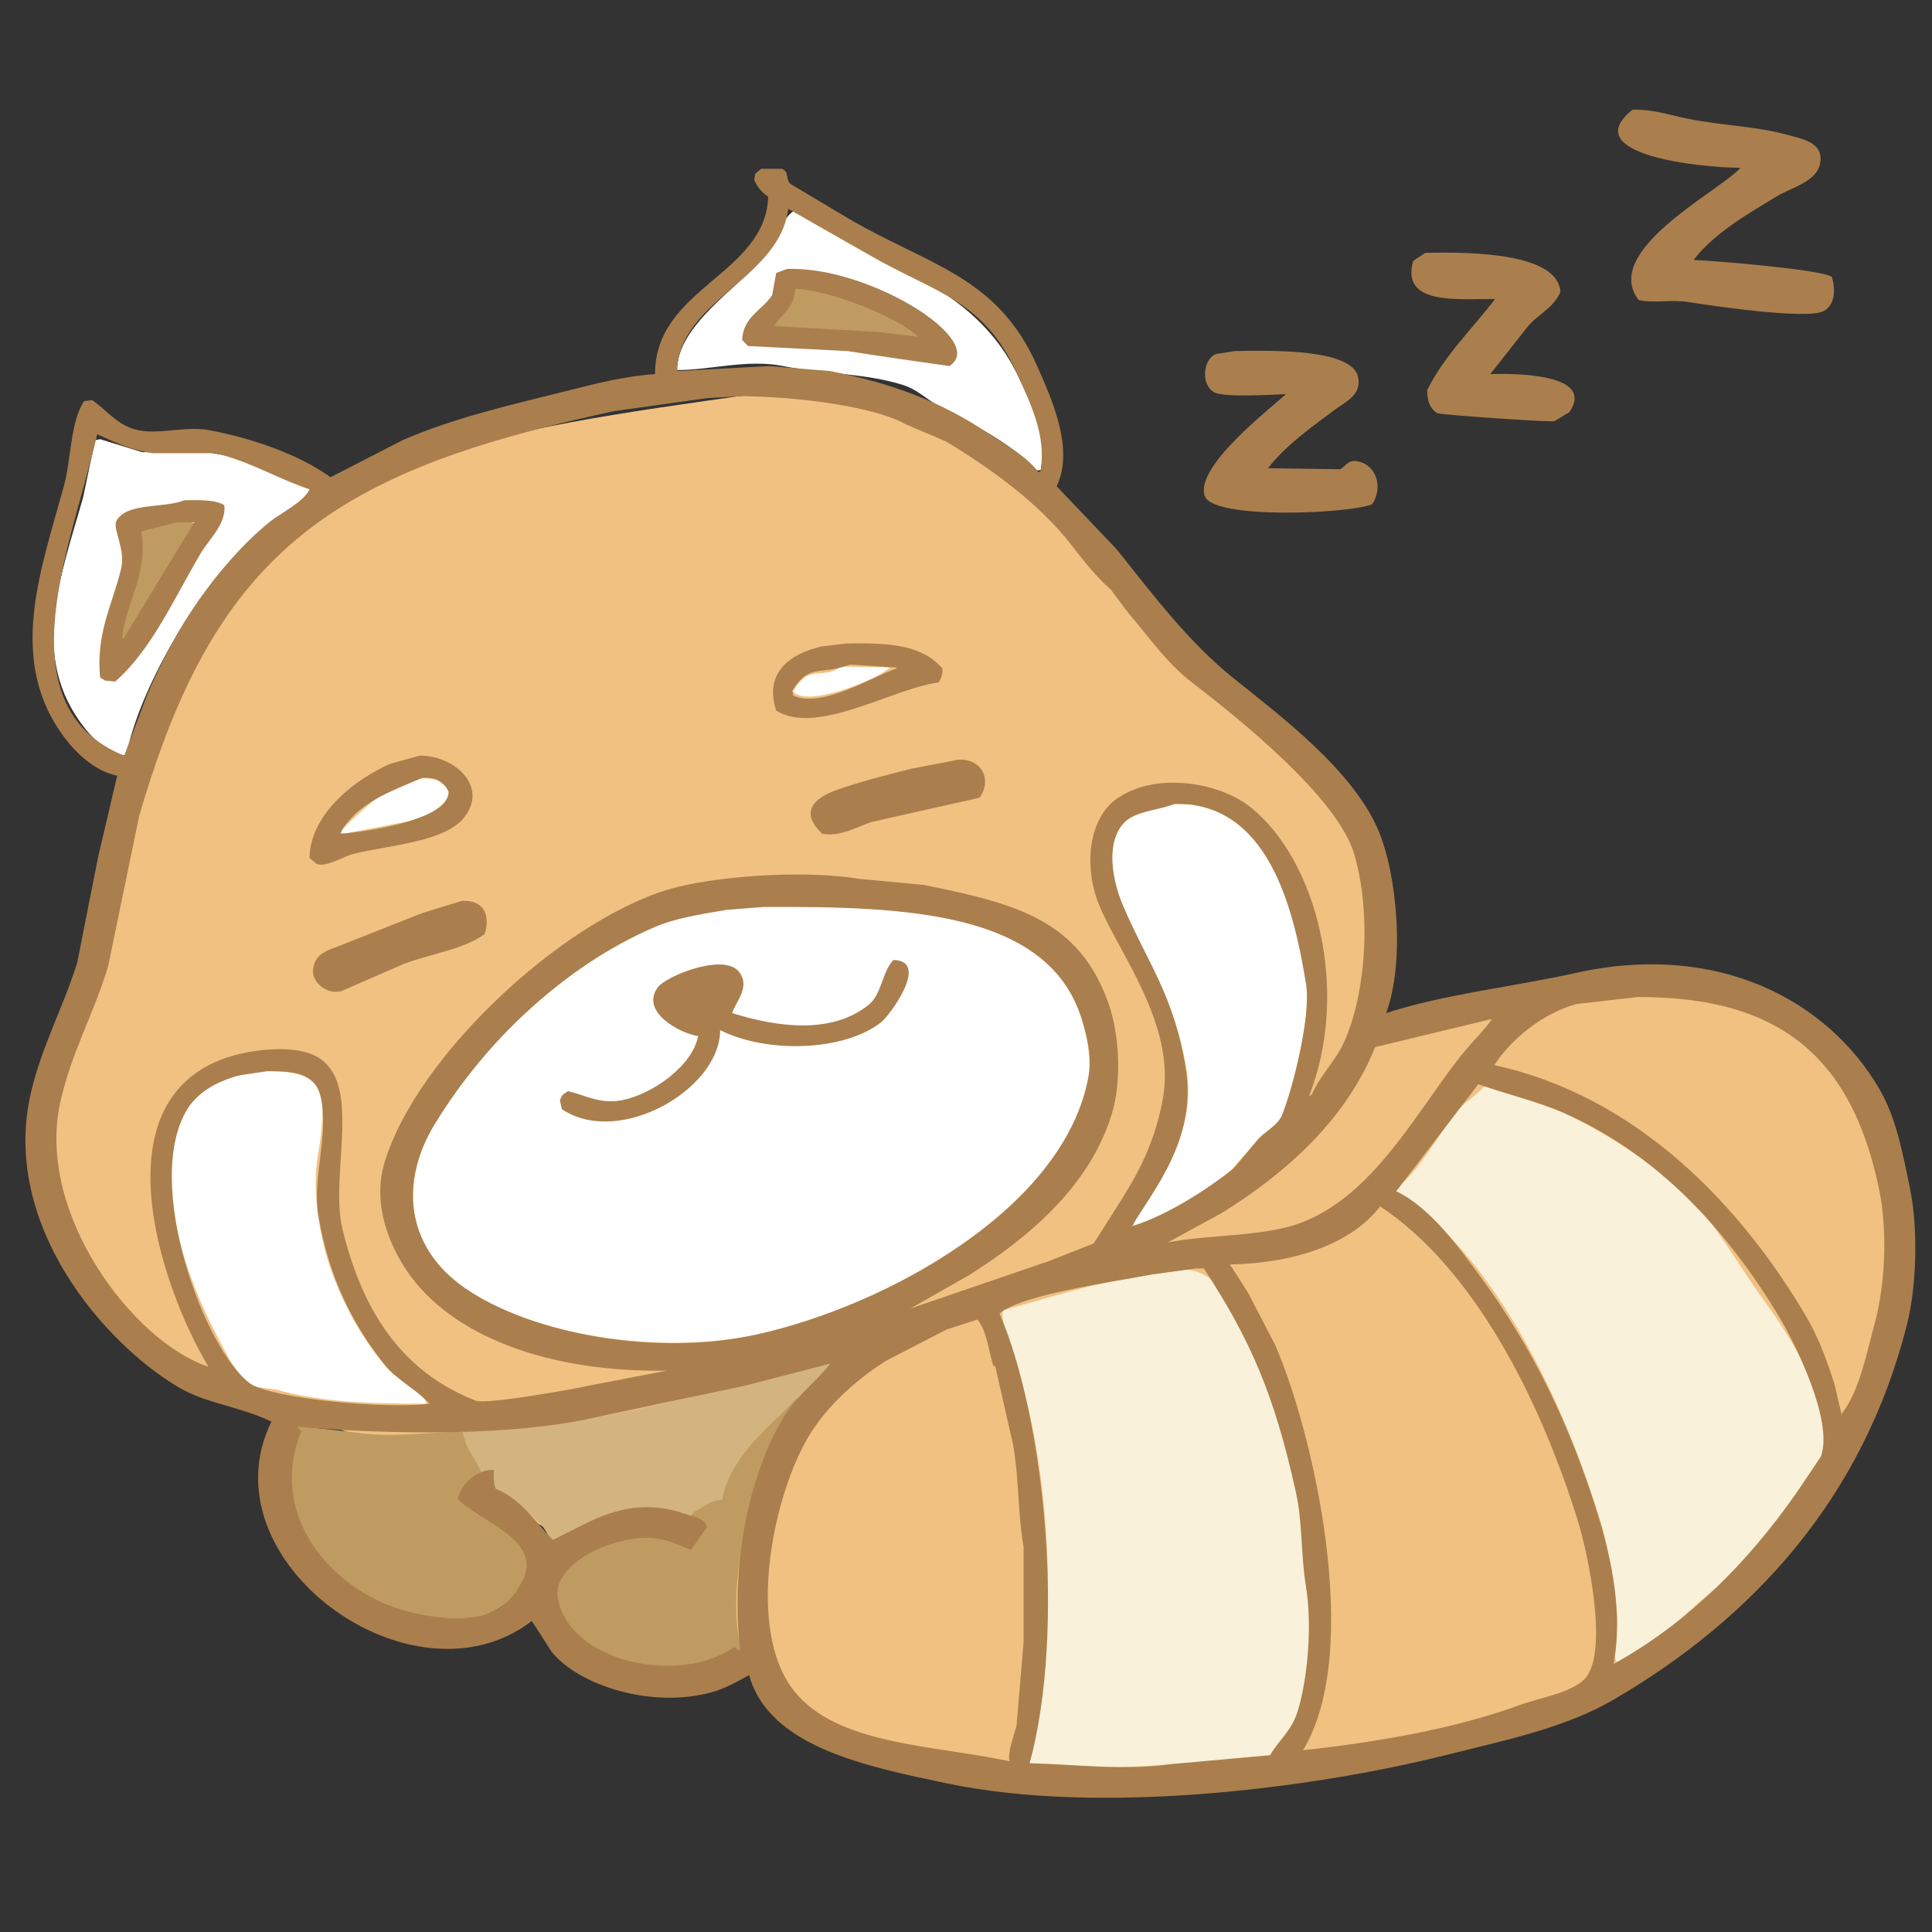 <svg xmlns="http://www.w3.org/2000/svg" xmlns:xlink="http://www.w3.org/1999/xlink" width="499.997" height="500" viewBox="0 -103.506 1929 1929.012">
  <rect x="0" y="-103.506" width="1929" height="1929.012" fill="#333333" stroke="none"/>
  <defs>
    <style>
      .cls-1 {
        fill: #f1c182;
      }

      .cls-1, .cls-2, .cls-3, .cls-4, .cls-5, .cls-6 {
        fill-rule: evenodd;
      }

      .cls-2 {
        fill: #d3b47e;
      }

      .cls-3 {
        fill: #f9f1d9;
      }

      .cls-4 {
        fill: #c09b61;
      }

      .cls-5 {
        fill: #fff;
      }

      .cls-6 {
        fill: #aa7f4d;
      }
    </style>
    <clipPath id="clip-path">
      <rect width="1929" height="1722"/>
    </clipPath>
  </defs>
  <g clip-path="url(#clip-path)">
    <path id="形狀_25" data-name="形狀 25" class="cls-1" d="M1248,611c171.64,72.067,114.61,300.809,121,321,3.33,7.333,398.73-179.333,514,96,32.63,142.75-18.45,357.95-260,531-359.94,168.59-677.99,127.3-781,70-115.621-64.31-316.72-264.35-552-319,3.666-19.66-186.7-33.34-241-205C34.193,960.567,194.855,513.148,213,496,385.821,332.68,496.735,326.7,816.815,280.83,964,250.705,1234.82,615.625,1248,611Z"/>
    <path id="形狀_26" data-name="形狀 26" class="cls-2" d="M492,1365q-6.5,1.005-13,2c-5.117-14.57-15.492-22.15-18-41,133.164-3.9,253.838-41.79,371-70v1c-23.487,30.94-58.324,52.87-82,84-11.553,15.19-16.53,36.84-27,51-4.151,5.61-24.659,9.73-32,19-52.43-19.62-106.384,1.82-139,25-1-.67-2-1.33-3-2-9.206-26.76-39.268-34.62-57-53v-16Z"/>
    <path id="形狀_24" data-name="形狀 24" class="cls-3" d="M1482,981c73.17,10.261,185.66,82.32,223,132,20.36,27.09,36.68,55.06,57,83,19.05,26.19,71.31,100.79,57,153q-7.995,12.495-16,25c-26.77,42.31-58.68,83.2-97,114-24.33,19.55-59.89,59.45-92,68-5.3-12.35,2.96-34.25,0-52-4.99-29.89-7.02-58.4-15-85-37.32-124.4-107.45-269.95-205-333v-3c24.07-18.56,40.42-50.81,59-75C1461.14,997.4,1473.71,991.059,1482,981Z"/>
    <path id="形狀_23" data-name="形狀 23" class="cls-3" d="M1181,1164c43.15,0.45,58.54,55.11,72,86,34.68,79.61,75.25,238.87,44,352-6.66,24.1-21.33,31.25-28,47-73.9,6.67-161.87,18.14-242,8,8.95-20.08,7.7-45.96,12-72,14.58-88.39,6.07-204.28-12-281-6.28-26.65-27.772-75.95-26-99,35.03-9.9,72.75-21.35,112-30Q1146.99,1169.495,1181,1164Z"/>
    <path id="形狀_22" data-name="形狀 22" class="cls-4" d="M795,1293h2q-14,23.505-28,47c-19.118,44.08-47.048,150.67-27,210-3.778-1.87-5.722-4.76-8-8-56.048,39.53-166.922,14.72-178-49-6.649-38.24,60.649-68.31,103-61q16,4.995,32,10,7-12,14-24-8-3.495-16-7c1.333-1.67,2.667-3.33,4-5,9.71-4.29,14.238-11.11,28-12C730.1,1348.34,768.234,1321.88,795,1293Z"/>
    <path id="形狀_21" data-name="形狀 21" class="cls-4" d="M296,1320q30.5,3.495,61,7c34.367,5.28,71.36-.94,105-1,3,18.8,13.607,26.91,19,42-11.161,3.89-17.294,14.66-23,24l2,3c17.377,6.75,59.184,38.19,66,55,12.577,31.01-30.066,57.71-53,63-18.638,4.3-42.513-.22-57-4-64.855-16.94-108.442-52.47-125-117-6.3-24.56,8.392-64.43,7-69C294.963,1321.06,296.956,1322.67,296,1320Z"/>
    <path id="形狀_18" data-name="形狀 18" class="cls-5" d="M676,266c0.087-44.431,61.975-83.162,85-111,9.131-11.039,20.532-42.41,32-48,82.671,53.844,179.715,71.9,224,166,11.25,23.914,29.08,55.849,22,93h-4c-27.41-28.547-62.613-45-99-65-11.173-6.142-20.55-15.739-34-20-38.295-12.132-78.36-10.682-120-19C745.874,254.783,710.24,265.955,676,266Z"/>
    <path id="形狀_17" data-name="形狀 17" class="cls-5" d="M100,335l42,13,59-1c26.086,4.248,110.846,19.759,118,41,4.288,12.731-74.326,53.082-84,63-40.436,41.453-96.044,133.171-109,200-17.63-2.358-31.9-15.548-41-27-56.912-71.644-24-152.34-2-231l12-57Z"/>
    <path id="形狀_20" data-name="形狀 20" class="cls-4" d="M789,178c8.332,0.333,18.668-1.333,27-1,27.934,6.66,90.532,39.349,106,58v1c-46.691-6.55-100.062-8.024-152-13q0.5-1.5,1-3C780.4,213.018,787.214,192.229,789,178Z"/>
    <path id="形狀_19" data-name="形狀 19" class="cls-4" d="M185,414c1.667,0.333,13.333,8.667,15,9-17,28-30,60-47,88-8,12.332-30,30.668-38,43-0.333,0-.667-16-1-16,0-.333-2,1.333-2,1-3.188-20.817,15.679-52.45,21-78,1.961-9.417-6.38-42.253-4-45C142.942,408.194,162.2,404.727,185,414Z"/>
    <path id="形狀_16" data-name="形狀 16" class="cls-5" d="M840,562l48,1c-5.8,8.928-81.374,41.2-96,24C808.233,558.132,820.562,576.146,840,562Z"/>
    <path id="形狀_15" data-name="形狀 15" class="cls-5" d="M416,674c10.834-.556,20.3-0.638,25,5,3.394,1.947,4.534,4.271,7,7,0.1,11.307-3.347,13.123-8,19l-30,11-67,13-2-1v-3c16.432-14.882,30.843-30.486,51-42Z"/>
    <path id="形狀_14" data-name="形狀 14" class="cls-5" d="M260,966c29.012-.136,49.871,1.188,59,20,6.129,12.629,1.26,48.17-1,60-7.551,39.51,1.955,86.8,11,114,12.6,37.88,33.941,75.53,58,103,9.654,11.02,33.921,21.09,39,35-56.708.35-108.171-2.05-150-14l-22-3c-17.293-8.72-29.791-36.55-39-54-24.527-46.48-65.669-148.93-32-217,9.454-19.114,29.346-32.06,51-39Z"/>
    <path id="形狀_13" data-name="形狀 13" class="cls-5" d="M1162,700c16.56-.111,37.91-2.139,50,3,56.1,23.855,79.21,99.1,92,167,7,37.138-13.69,114.7-24,140-4.13,10.14-15.77,15.7-23,23q-13.995,16.005-28,32c-19.39,17.49-69.76,47.96-97,55v-1c18.1-44.83,65.84-85.48,52-159-13.92-73.938-41.18-106.131-65-164-7.93-19.255-13.95-51.94-2-72C1126.03,708.839,1145.76,708.369,1162,700Z"/>
    <path id="形狀_12" data-name="形狀 12" class="cls-5" d="M750,802c143.842-1.663,292.29,1.525,329,108,5.43,15.746,11.88,45.7,7,70-24.07,119.89-202.941,221.35-324,248-105.627,23.25-234.055.02-298-45-56.727-39.94-67.022-101.6-29-167,43.256-74.4,133.27-157.452,215-193,18.7-8.133,40.074-12.664,62-17Z"/>
    <path id="形狀_11" data-name="形狀 11" class="cls-6" d="M786,165c52.946-1.5,113.954,26.68,144,50,11.758,9.126,38.962,32.944,18,47-31.784-4.494-66.826-9.5-102-15l-99-5-6-6c0.87-23.564,20.661-30.022,30-45q2-11,4-22Zm8,20c-0.567,18.519-13.688,25.076-21,37l104,6,42,5h-2C899.277,214.694,828.511,185.535,794,185Z"/>
    <path id="形狀_10" data-name="形狀 10" class="cls-6" d="M184,396c15.444-.328,31.778-0.588,40,5,2.188,18.089-15.24,34.076-23,47-26.027,43.348-48.791,96.56-86,129l-10-1-5-3c-4.565-44.475,12.922-74.543,21-109,4.434-18.914-8.195-38.141-5-47C125.915,397.867,162.461,404.43,184,396Zm-7,22-36,9c7.114,44.023-15.858,71.159-19,107l2-1,70-115H177Z"/>
    <path id="形狀_9" data-name="形狀 9" class="cls-6" d="M957,655c24.29-1.114,33.44,21.118,21,38L871,717c-15.1,4.607-31.343,15.346-50,12-22.659-21.483-9.093-35.577,15-44,22.915-8.011,48.994-14.726,74-21Z"/>
    <path id="形狀_8" data-name="形狀 8" class="cls-6" d="M461,796c23.016-1.169,28.446,14.935,23,33-20.969,15.625-54.893,19.869-81,30l-62,27c-14.778,4.385-32.135-10.263-28-24,2.823-16.243,20.1-17.934,33-24l76-30Z"/>
    <path id="形狀_7" data-name="形狀 7" class="cls-6" d="M419,651c32.965-.619,68.98,29.318,45,61-18.872,24.933-73.124,27.947-111,37-9.56,2.285-27.906,14.122-37,10l-7-6c0.856-45.18,47.773-79.752,81-94Zm3,22c-33.222,14.251-65.309,24.955-82,55v1c28.649-2.349,107.617-14,108-42C443.42,677.45,436.631,672.609,422,673Z"/>
    <path id="形狀_6" data-name="形狀 6" class="cls-6" d="M845,539c44.833-.942,75.9,1.813,96,25,0.058,7.5-1.381,9.768-4,14-45.02,5.421-121.142,53.535-162,28-12.56-38.176,14-56.729,45-64Zm4,21c-31.211,11.46-40.393-1.79-58,26q0.5,2.5,1,5c28.921,13.184,79.6-19.292,103-27v-1Z"/>
    <path id="形狀_5" data-name="形狀 5" class="cls-6" d="M892,855c37.216,0.77-4.263,55.918-12,62-37.7,29.633-114.926,31.308-161,8,0.259,58.553-100.329,117.4-158,79q-1-4.5-2-9c1.5-3.5,1.983-5,5-7l3-2c15.718,3.164,31.421,13.33,54,9,29.855-5.726,70.484-34.117,76-64-18.351-2.808-58.519-24.43-40-49,8.218-10.9,66.049-34.6,81-15,11.5,15.07-3.364,29.542-7,41,45.459,14.189,99.107,21.351,136-8C880.67,889.124,880.214,867.6,892,855Z"/>
    <path id="形狀_4" data-name="形狀 4" class="cls-6" d="M1630,6c20.93-.355,36.99,5.341,55,9,33.95,6.9,68.93,7.581,99,16,14.75,4.131,38.24,7.315,33,30-3.88,16.8-28.72,23.075-42,31-29.04,17.334-63.85,37.562-84,64,23.49,1.168,127.46,9.5,138,17,4.03,13.2,3.01,27.763-8,34-16.09,9.117-113.36-5.5-136-9-16.16-2.5-35.55,1.446-49-2-36.9-48.679,77.09-106.6,101-131V64C1700.53,63.972,1573.14,51.6,1630,6Z"/>
    <path id="形狀_3" data-name="形狀 3" class="cls-6" d="M1423,149c45.59-1.1,132.5-.168,135,39-6.86,16.255-22.75,22.309-33,35q-18.495,23.5-37,47c27.3-.853,104.77.078,79,38l-15,9c-5.84,1.193-114.37-6.376-117-8-6.81-4.2-10.1-11.672-10-23,16.48-33.779,44.98-61.167,67-90v-1c-37.43-.013-93.58,6.16-81-38Z"/>
    <path id="形狀_2" data-name="形狀 2" class="cls-6" d="M1233,247c38.52-.673,117.04-2.212,123,26,3.7,17.53-12.53,24.778-21,31-23.36,17.152-51.37,37.069-69,60l72,1c4.99-2.023,7.31-9.716,17-8,20.28,3.594,25.78,27.359,15,43-23.56,9.483-158.09,15.393-167-8-10.97-28.819,65.19-87.486,81-102-15.38.613-62.35,3.629-72-2-12.89-7.516-11.33-32.176,2-38Z"/>
    <path id="形狀_1" data-name="形狀 1" class="cls-6" d="M654,270c-0.1-86.22,110.185-99.179,113-177-6.3-4.5-10.737-9.32-14-17q0.5-3,1-6l6-5h21c7.34,3.812,2.975,9.567,8,15l57,34c80.885,47.715,150.048,57.4,190,149,12.32,28.253,37.49,81.1,19,119q30,31.5,60,63c36.04,45.122,71.93,92.94,117,129,48.38,38.709,118.47,91.654,144,151,19.02,44.223,26.83,132.474,8,183,56.12-18.449,129.04-26.669,189-40,144.32-32.086,252.61,29.057,303,115,16.87,28.78,23.16,61.73,31,100,8.35,40.75,6.61,97.9-3,136-43.89,173.97-154.18,293.37-292,374-49,28.67-105.99,40.24-169,56-131.6,32.92-344.37,60.39-498,28-78.4-16.53-177.385-35.9-197-108-11.223,6.11-23.4,13.18-37,17-60.069,16.86-133.1-6.69-160-40q-10-15.495-20-31c-119.463,91.63-327.995-60.8-260-199-30.023-14.95-64.177-17.74-92-34C104.681,1238.56-.024,1119.04,31,987c11.049-47.025,32.438-85.43,46-129L98,752q9.5-40.5,19-81c-21.456-4.466-39.392-21.055-51-36C5.841,557.547,40.494,466.908,64,381c6.788-24.807,6.416-64.3,20-84l8-1c14.148,9.559,23.762,23.563,42,29,22.372,6.67,50.2-3.631,75,1,43.265,8.08,90.335,24.682,121,47l72-37c51.516-22.506,107.154-34.979,167-50C595.137,279.44,624.576,271.946,654,270Zm22-3,92-5,61,5c63.608,12.662,111.321,31.208,156,61,17.61,11.74,39.37,23.362,52,40,0.67-.333,1.33-0.667,2-1,5.84-35.491-9.97-66.526-21-92-34.763-80.295-81.8-84.213-152-125l-79-45C778.258,175.462,677.928,196.064,676,267Zm66,25-36,2-93,13c-110.558,24.05-212.254,52.612-291,108-96.909,68.163-145.306,167.565-183,296q-15.5,74.993-31,150c-13.877,47.02-37.149,86.678-48,137-23.993,111.27,73.974,238.95,148,263-49.024-82.29-110.774-269.838,23-310,21.178-6.358,57.572-10.954,80-2,54.537,21.774,17.1,118.41,31,175,20.08,81.76,58.79,141.98,133,171,10.6,4.14,100.338-12.05,113-15l78-15c-113.972,2.07-214.483-32.27-260-100-16.759-24.94-34.722-65.93-22-108,32.008-105.858,175.728-239.392,282-272,44.412-13.627,135.91-20.368,192-11l64,6c92.81,18.59,155.79,35.154,185,119,10.53,30.23,13.27,76.59,3,110-22.4,72.87-84.16,123.96-143,161q-29,16.5-58,33,69.993-24,140-48,21.495-8.505,43-17l21-33c18.5-29.25,38.7-60.76,48-111,13.77-74.414-44.87-146.992-64-195-15.13-37.959-9.94-85.336,18-105,38.49-27.1,101.58-16.755,133,8,67.36,53.063,100.12,184.734,59,289l3-2c7.45-17.887,23.65-33.442,32-52,21.89-48.66,27.5-128.98,10-188-16.84-56.789-116.21-136-163-172-23.66-18.2-42.61-45.326-62-68-2.84-3.315-18-24-18-24-12.7-10.554-27.48-29.013-39-44-31.64-41.148-80.52-76.764-126-104l-40-17C883.018,307.506,822.372,293.66,742,292ZM97,330C74.769,432.342-.957,600.148,124,651l23-61c14.2-33.434,31.919-66.684,52-95,19.676-27.745,44.546-56.959,71-78,10.535-8.38,33.608-19.483,39-32-30.777-10.07-59.61-27.953-94-36H152C127.469,345.028,114.623,337.906,97,330ZM1173,699c-20.93,8.422-42.27,6.16-54,23-14.91,21.4-7.19,56.162,2,78,23.62,56.11,51.65,90.414,63,164,10.65,69.09-30.27,117.95-54,157,35.18-10.99,74.65-36.47,102-58q12.495-15,25-30c7.07-7.2,18.9-13.18,23-23,9.74-23.321,29.35-97.948,24-131C1291.01,798.745,1264.71,698,1173,699ZM763,802l-38,3c-26,4.531-49.972,7.975-71,17-91.708,39.362-170.133,115.234-220,197-36.274,59.48-26.324,120.45,24,159,60.388,46.26,188.442,74.87,297,51,130.091-28.6,309.12-126.39,332-259,3.55-20.574-2.67-41.99-7-56C1046.62,806.018,903.766,801.569,763,802Zm872,90-61,7c-33.5,9.155-65.1,34.791-82,61,143.13,30.946,247.11,141.17,312,252,11.72,20.01,20.83,44.55,28,68q3.495,15,7,30v-2c17.68-23.2,24.5-59.64,33-91,10.3-38.02,12.85-92.14,4-134C1849.92,959.658,1784.85,891.337,1635,892Zm-146,22-116,28c-29.33,72.9-89.06,125.5-152,165q-27.495,15-55,30c41.64-8.22,96.63-5.42,134-20,54-21.07,90.53-71.95,122-116,16.49-23.079,31.9-46.6,51-67C1476.35,930.424,1490.55,914.533,1489,914ZM267,966l-27,4c-22.491,5.638-42.3,16.56-53,34-44.731,72.91,17.421,241.72,63,274,20.852,14.77,135.519,25.8,179,20-13.529-14.42-32.529-23.41-45-39-31.929-39.92-55.374-86.61-66-148-6.689-38.65,11.07-82.41,2-120C314.642,968.79,295.36,965.732,267,966Zm1209,13q-40.995,53.49-82,107c33.56,15.48,62.76,56.1,84,85,51.57,70.15,90.5,148.89,119,243,12.08,39.9,23.64,94.9,14,144,75.02-41.69,133.77-101.33,182-170q12.495-18.495,25-37c13.52-36.44-28.27-117.29-40-137-51.43-86.44-120.86-164-216-206C1534.83,996.008,1503.95,989.048,1476,979Zm-98,122c-28.81,37.6-85.28,56.69-150,58q9,13.995,18,28,13.5,25.995,27,52c37.5,85.49,88.73,304.99,28,405,73.39-7.92,153.17-21.77,216-45,19.88-7.35,49.24-11.59,64-25,26.78-24.33,3.85-128.24-5-157C1537.26,1291.12,1470.41,1162.14,1378,1101Zm-184,62-44,6c-37,7.29-130.8,19.97-152,39,44.74,103.37,66.35,315.78,30,449,43.1,0.87,95.75,7.71,140,1l100-9c9.35-15.48,21.74-24.24,28-45,9.45-31.35,14.35-84.01,8-123-5.48-33.65-3.29-63.47-10-94-21.62-98.41-45.65-152.99-92-224h-8Zm-218,51q-15.5,4.995-31,10-30,15.495-60,31c-29.126,18.31-57.753,43.83-76,73-36.839,58.89-65.434,195.12-16,257,42.888,53.68,137.058,53.58,215,70-2.25-9.36,4.55-25.35,7-36q3.5-41.49,7-83v-95c-6.78-38.43-4.03-78.64-13-113l-15-66c-0.48-1.76-.783-2.88-2-1C986.765,1244.66,985.608,1226.06,976,1214ZM493,1364c-0.268,7.12-.1,14.67,2,19,25.741,10.41,39.047,32.82,57,51,35.914-17.18,75.253-45.74,132-26,8.671,3.02,19.287,4.02,22,13q-8,11.505-16,23c-10.01-3.74-19.481-8.86-32-11-40.22-6.88-107.029,23.39-101,59,10.768,63.6,120.5,87.87,176,49,2,1.33,4,2.67,6,4-10.064-87.65,9.565-179.59,45-236,12.4-19.75,31.16-33.2,45-51q-42.5,10.995-85,22-75.492,16.005-151,32c-80.166,18.12-199.159,17.35-296,9v1l4,3c-35.155,86.68,32.786,159.38,101,179,27.442,7.89,69.585,14.4,95-1,11.3-6.84,18.873-16.79,25-29,20.421-40.69-46.741-60.22-65-81C460.583,1378.53,474.579,1364,493,1364Z"/>
  </g>
</svg>
